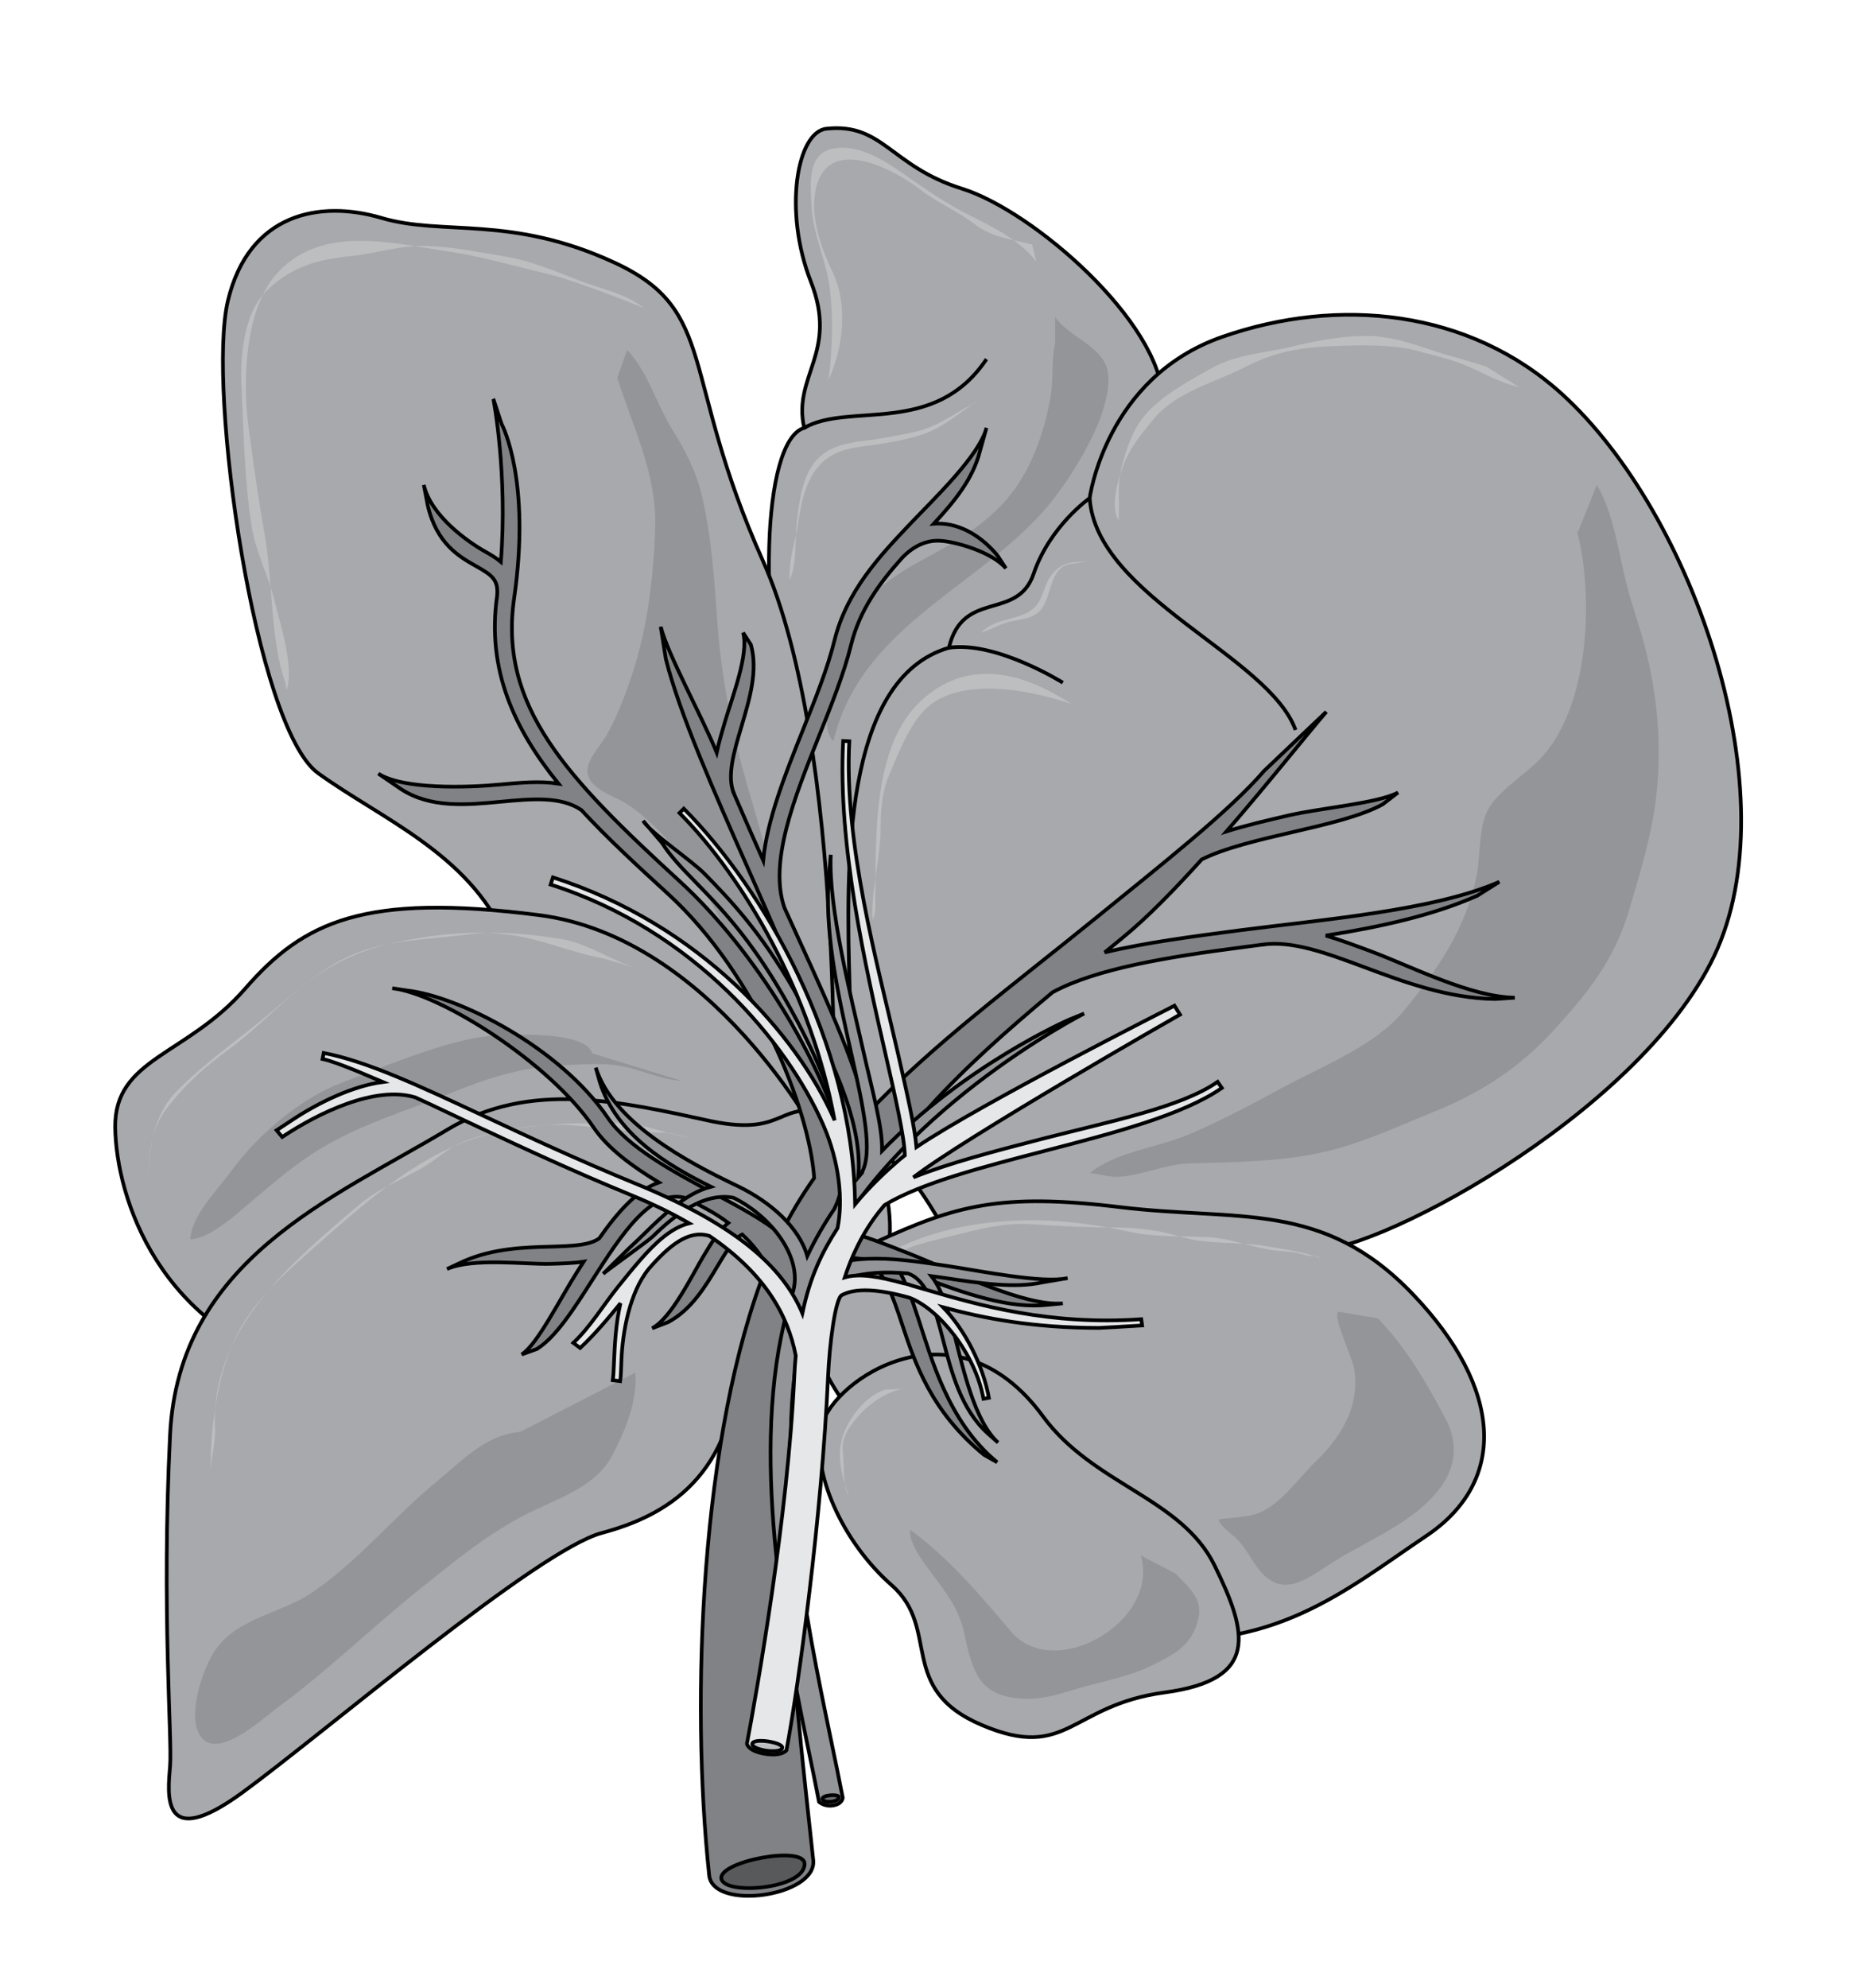 <?xml version="1.0" encoding="utf-8"?>
<!--
 Semantic Body Illustrations - v1.0.0 - 2014-08-22
 http://sbb.cellfinder.org
-->
<!DOCTYPE svg PUBLIC "-//W3C//DTD SVG 1.1//EN" "http://www.w3.org/Graphics/SVG/1.1/DTD/svg11.dtd">
<svg version="1.1" id="liver" xmlns="http://www.w3.org/2000/svg" xmlns:xlink="http://www.w3.org/1999/xlink" x="0px"
	 y="0px" width="213.837px" height="229.557px" viewBox="0 0 213.837 229.557" enable-background="new 0 0 213.837 229.557" xml:space="preserve"
	 prefix="uberon: http://purl.obolibrary.org/obo/UBERON_ ro: http://www.obofoundry.org/ro/ro.owl# go: http://purl.org/obo/owl/GO#GO_ ma: http://purl.org/obo/owl/MA#MA_ cl: http://purl.org/obo/owl/CL# celda: http://ontology.cellfinder.org/CELDA.owl#CELDA_ ncbitaxon: http://purl.obolibrary.org/obo/NCBITaxon_ biotop: http://purl.org/biotop/biotop.owl#"
	 about="ma:0000358"
	 typeof="ncbitaxon:10090">
<title>Mouse Adult Liver</title>
<desc>Copyright (C) Lekschas et al. Licensed under Creative Commons BY-SA 4.0</desc>
<desc>Homepage: http://sbb.cellfinder.org</desc>
<desc>Repository: https://github.com/flekschas/sbi</desc>
<g property="ro:has_part" resource="ma:0000362" id="middle_lobe">
	<path fill="#A7A9AC" stroke="#000000" stroke-width="0.425" d="M95.475,14.862c6.539-0.69,7.41,4.355,15.648,6.923
		c8.239,2.568,23.007,15.41,23.221,24.399s-4.495,31.342-12.2,39.856c-7.704,8.514-20.011,46.106-25.881,46.143
		s-0.35-29.831-4.57-45.073c-4.221-15.243-3.739-36.213,1.212-37.698c-1.367-6.01,3.985-8.69,0.774-16.875
		S92.071,15.221,95.475,14.862z"/>
	<path fill="none" stroke="#000000" stroke-width="0.425" d="M92.905,49.412c5.205-3.006,15.016,1.053,21.057-7.937"/>
	<path fill="#BCBEC0" d="M119.728,30.239c-1.794-2.43-4.901-3.963-7.538-5.283c-2.711-1.358-5.1-2.961-7.592-4.726
		c-2.152-1.523-4.925-3.355-7.741-3.158c-3.706,0.259-3.25,4.055-3.093,6.879c0.183,3.302,1.771,6.26,2.13,9.621
		c0.385,3.609,0.244,6.769-0.17,10.283c1.708-3.707,2.259-8.74,0.458-12.446c-1.121-2.307-2.281-5.547-2.12-8.17
		c0.49-7.996,8.439-4.274,12.333-1.289c1.958,1.502,4.239,2.428,6.166,3.914c2.087,1.609,4.164,1.72,6.667,2.375L119.728,30.239z"/>
	<path fill="#BCBEC0" d="M112.561,46.572c-2.58,1.277-4.236,2.771-7.141,3.361c-1.901,0.387-3.584,0.737-5.534,0.972
		c-2.408,0.29-4.568,0.732-6.029,2.825c-1.27,1.819-1.592,4.63-1.833,6.805c-0.206,1.866,0.052,4.713-0.801,6.445
		c-0.183-2.126,0.738-4.769,1.042-6.911c0.202-1.421,0.525-3.011,1.125-4.334c1.196-2.641,3.037-3.725,5.883-4.125
		c2.543-0.357,4.655-0.615,7.084-1.37c2.6-0.809,4.562-2.646,6.87-4.167L112.561,46.572z"/>
	<path fill="#939598" d="M121.896,39.646c-0.453,1.873-0.176,4.079-0.516,6.083c-0.635,3.736-1.963,7.769-4.235,10.866
		c-2.83,3.858-6.915,6.072-10.989,8.294c-4.259,2.324-7.048,4.757-8.795,9.324c-0.864,2.259-3.072,9.362-1.085,11.39
		c3.037-12.816,15.765-17.358,23.866-26.122c2.621-2.836,5.582-7.535,6.94-11.13c0.627-1.659,1.374-4.373,0.713-6.096
		c-0.931-2.423-4.372-3.434-5.899-5.653V39.646z"/>
	<path fill="#A7A9AC" stroke="#000000" stroke-width="0.425" d="M96.263,132.183c0,0,1.519-45.85-8.131-67.423
		c-9.649-21.573-5.089-28.85-17.107-34.415c-12.018-5.565-19.828-3.073-26.945-5.175c-7.118-2.102-15.335-0.565-17.754,9.582
		C23.905,44.9,29.472,84.026,36.749,89.29c7.276,5.264,17.335,9.251,21.616,18.922S84.507,132.144,96.263,132.183z"/>
	<path fill="#BCBEC0" d="M63.019,31.572c-3.741-0.867-7.462-1.983-11.255-2.538c-6.656-0.975-14.798-3.175-19.911,2.705
		c-3.56,4.094-3.863,12.337-3.125,17.704c0.551,4.01,1.068,7.967,1.795,11.963c0.939,5.166,0.686,10.502,1.904,15.666
		c0.212,0.899,0.612,1.736,0.671,2.654c0.929-2.606-0.694-7.52-1.362-10.279c-0.726-3.001-2.191-5.613-2.675-8.725
		c-0.822-5.284-0.917-10.784-1.166-16.149c-0.163-3.513,0.281-8.419,2.874-10.962c2.883-2.828,5.89-3.643,9.784-4.042
		c3.046-0.312,5.689-1.276,8.838-1.163c3.025,0.109,5.811,0.697,8.708,1.17c3.161,0.516,5.801,1.632,8.755,2.797
		c2.791,1.102,5.163,1.39,7.542,3.199C74.394,35.572,66.73,32.432,63.019,31.572z"/>
	<path fill="#939598" d="M71.306,43.64c1.765,5.523,4.552,11.1,4.388,17.116c-0.163,5.942-0.95,12.27-2.919,17.878
		c-0.781,2.226-1.6,4.391-2.8,6.433c-0.638,1.086-2.196,2.656-2.105,4.042c0.137,2.082,3.218,2.834,4.63,3.78
		c3.93,2.633,7.491,7.259,9.69,11.37c1.523,2.847,3.091,5.645,4.722,8.419c1.374,2.337,2.746,5.491,4.949,7.16
		c-0.327-9.886-2.545-19.055-5.344-28.504c-1.772-5.982-3.156-12.815-3.608-19.019c-0.366-5.02-0.699-10.621-1.935-15.506
		c-0.658-2.602-1.944-5.003-3.343-7.265c-1.784-2.883-2.828-6.678-5.183-9.139L71.306,43.64z"/>
</g>
<g property="ro:has_part" resource="ma:0000363" id="right_lateral_lobe">
	<path fill="#A7A9AC" stroke="#000000" stroke-width="0.425" d="M94.67,131.631c0,0-12.328-23.406-32.45-25.961
		s-27.117,0.711-33.893,8.496c-6.775,7.784-15.127,8.021-15.018,16.035c0.109,8.015,5.032,23.639,23.01,28.133
		C54.298,162.828,86.665,143.026,94.67,131.631z"/>
	<path fill="#BCBEC0" d="M69.807,110.706c-3.813-0.684-7.493-2.386-11.37-2.809c-4.358-0.475-8.76,0.083-13,0.993
		c-3.519,0.754-6.909,2.262-9.772,4.43c-3.258,2.467-6.025,5.52-9.335,7.943c-2.635,1.93-4.85,3.913-6.885,6.489
		c-2.151,2.724-2.295,5.737-2.295,9.11c0.011-3.927,0.452-8.009,3.305-10.902c2.978-3.02,6.548-5.535,9.837-8.212
		c3.617-2.944,6.804-6.195,11.316-7.844c3.83-1.399,8.205-1.438,12.195-1.966c3.486-0.461,7.486-0.077,10.933,0.478
		c3.14,0.505,5.73,2.433,8.755,3.385L69.807,110.706z"/>
	<path fill="#939598" d="M68.397,121.636c-0.684-2.814-11.18-2.209-13.307-1.807c-5.256,0.995-10.587,3.314-15.573,5.193
		c-4.8,1.81-9.769,6.042-12.797,10.204c-1.463,2.009-4.7,5.261-4.717,7.892c1.808-0.051,4.201-1.968,5.603-3.141
		c3.108-2.6,6.023-5.298,9.515-7.389c4.779-2.862,10.22-4.447,15.349-6.515c3.901-1.574,7.95-2.863,12.19-3.042
		c2.075-0.087,4.478-0.273,6.53-0.016c2.583,0.325,4.88,1.63,7.565,1.808L68.397,121.636z"/>
	<path fill="#A7A9AC" stroke="#000000" stroke-width="0.425" d="M96.35,128.798c-6.631-2.086-5.195,2.494-14.062,0.702v0.001
		c-10.658-2.316-21.065-4.781-30.611,0.953c-13.22,7.941-31.034,14.992-32.03,35.244c-0.996,20.252,0.259,35.089,0,38.262
		c-0.258,3.173-1.141,9.977,8.374,3.03s34.059-27.973,41.512-29.967c7.453-1.995,15.275-6.489,15.859-20.4
		c2.221-11.403,9.207-5.751,14.472-7.879C105.129,146.616,102.98,130.885,96.35,128.798z"/>
	<path fill="#BCBEC0" d="M77.272,130.813c-3.461-0.023-6.908-0.439-10.353-0.799c-3.543-0.37-6.796,0.1-10.25,0.874
		c-1.238,0.277-2.573,0.677-3.71,1.217c-1.393,0.661-2.447,1.694-3.757,2.496c-2.623,1.604-5.401,2.574-7.763,4.574
		c-7.883,6.674-17.177,14.485-16.604,25.784c0.085,1.674-0.431,3.202-0.52,4.859c0.018-4.885,0.704-10.616,2.777-15.112
		c1.834-3.979,5.205-7.14,8.445-9.974c6.217-5.439,13.087-11.945,21.324-13.841c3.932-0.905,7.738-1.22,11.751-1.172
		c1.541,0.019,3.284-0.226,4.78,0.094c2.115,0.453,4.213,1.253,6.369,1.598L77.272,130.813z"/>
	<path fill="#939598" d="M60.084,165.361c-4.053,0.362-6.633,3.278-9.649,5.745c-4.929,4.032-9.157,9.297-14.454,12.851
		c-3.545,2.379-8.439,2.832-11.044,6.505c-1.438,2.028-3.042,6.853-2.135,9.324c1.569,4.276,7.422-1.241,9.367-2.668
		c5.647-4.145,10.656-9.056,16.123-13.446c3.984-3.198,7.619-6.227,12.13-8.615c3.639-1.927,8.335-3.188,10.313-6.986
		c1.481-2.845,2.928-6.257,2.662-9.556L60.084,165.361z"/>
</g>
<g property="ro:has_part" resource="ma:0000361" id="left_lateral_lobe">
	<path fill="#A7A9AC" stroke="#000000" stroke-width="0.425" d="M180.423,45.483c15.361,13.946,26.408,46.461,17.595,64.939
		s-40.324,35.07-47.076,34c-3.307,5.298-17.454,13.27-29.012,10.487c-11.557-2.782-13.912-22.045-21.831-21.617
		c-4.28-1.07-1.542-5.574-1.948-19.374c-0.406-13.8-0.831-35.54,11.474-39.117c1.604-6.787,7.911-3.031,9.787-8.548
		c1.876-5.517,6.472-8.727,6.472-8.727s1.822-13.917,15.308-18.623C154.677,34.198,169.729,35.775,180.423,45.483z"/>
	<path fill="none" stroke="#000000" stroke-width="0.425" d="M125.884,57.527c0.755,11.344,20.7,18.219,23.784,26.767"/>
	<path fill="none" stroke="#000000" stroke-width="0.425" d="M109.625,74.802c5.457-0.794,13.162,4.035,13.162,4.035"/>
	<path fill="#BCBEC0" d="M171.683,42.324c-2.182-0.716-4.239-1.189-6.396-1.926c-1.881-0.642-4.078-1.337-6.058-1.539
		c-2.857-0.292-6.862,0.398-9.701,1.107c-3.191,0.797-6.639,0.899-9.589,2.562c-2.661,1.499-5.924,3.227-7.866,5.649
		c-1.234,1.539-2,3.813-2.508,5.811c-0.533,2.1-0.189,3.929-0.345,6.089c-1.159-1.784,0.285-6.133,1.257-7.861
		c0.857-1.523,1.771-2.578,2.896-3.929c2.555-3.07,7.1-4.15,10.608-5.963c3.286-1.698,6.391-2.226,10.054-2.357
		c3.056-0.11,6.967-0.232,9.826,0.585c1.64,0.469,3.426,0.847,5.001,1.458c2.168,0.84,4.25,2.179,6.593,2.671L171.683,42.324z"/>
	<path fill="#BCBEC0" d="M125.794,64.796c-1.771,0.192-2.935-0.101-4.29,1.568c-0.876,1.079-0.936,2.589-1.843,3.622
		c-1.546,1.758-4.504,1.164-6.306,3.081c1.27-0.423,2.281-1.083,3.638-1.352c1.083-0.215,2.372-0.324,3.182-1.219
		c1.436-1.585,0.978-5.22,3.733-5.386L125.794,64.796z"/>
	<path fill="#BCBEC0" d="M123.751,81.298c-5.667-3.75-12.076-5.344-17.449-0.279c-5.559,5.24-5.108,15.917-5.182,22.91
		c-0.008,0.811,0.086,1.573-0.322,2.309c-0.204-3.439,0.944-7.111,0.938-10.607c-0.003-2.12,0.154-4.206,0.994-6.16
		c1.12-2.607,2.463-6.24,4.679-8.015C112.728,77.198,123.751,81.298,123.751,81.298z"/>
	<path fill="#939598" d="M182.187,61.708c0,0.256,0.042-0.858-0.009-0.424c1.99,7.602,1.486,20.606-4.417,26.521
		c-1.675,1.678-4.312,3.312-5.615,5.293c-1.399,2.127-1.058,5.333-1.519,7.789c-1.159,6.182-4.576,11.189-8.559,15.971
		c-3.25,3.903-9.454,6.346-13.916,8.753c-3.579,1.931-7.234,3.903-10.998,5.468c-3.573,1.486-8.185,1.915-11.249,4.383
		c1.112,0.088,2.094,0.481,3.247,0.433c2.748-0.116,5.366-1.453,8.191-1.54c5.011-0.155,10.037-0.168,14.982-1.185
		c4.669-0.959,9.123-3.084,13.504-4.855c5.222-2.11,9.693-5.019,13.499-9.166c4.168-4.542,7.173-8.244,8.948-14.278
		c1.426-4.849,2.88-9.586,3.224-14.632c0.357-5.253-0.1-9.891-1.327-14.986c-0.599-2.485-1.472-4.795-2.135-7.271
		c-1.001-3.743-1.552-8.67-3.57-11.981L182.187,61.708z"/>
</g>
<g property="ro:has_part" resource="ma:0000364" id="caudate_lobe">
	<path fill="#A7A9AC" stroke="#000000" stroke-width="0.425" d="M101.298,143.387c9.055-4.137,14.21-5.67,28.03-3.992
		c13.816,1.679,23.463-0.843,33.893,10.065c10.432,10.908,10.941,21.608,1.562,27.899c-9.383,6.292-17.725,13.632-33.889,11.743
		c-16.163-1.887-15.91-14.26-23.989-18.665C98.827,166.034,85.543,150.585,101.298,143.387z"/>
	<path fill="#BCBEC0" d="M152.028,145.048c-0.745,0.117-1.74-0.308-2.488-0.42c-1.017-0.154-2.084-0.152-3.108-0.349
		c-2.419-0.464-4.514-1.305-7.04-1.42c-3.076-0.141-5.986,0.039-8.988-0.623c-3.001-0.662-6.191-1.137-9.257-1.274
		c-7.215-0.323-15.521,1.054-21.345,5.59c1.934-0.505,3.686-1.931,5.621-2.601c1.403-0.485,2.908-0.808,4.327-1.167
		c2.886-0.729,6.206-1.625,9.238-1.421c3.411,0.23,6.796,0.4,10.245,0.4c1.565,0,2.944,0.157,4.484,0.403
		c1.572,0.251,3.067,0.87,4.676,1.095c2.701,0.378,5.466,0.192,8.163,0.692c2.181,0.404,4.656,0.644,6.666,1.692L152.028,145.048z"
		/>
	<path fill="#939598" d="M154.608,151.477c-0.687,0.632,1.686,5.334,1.877,6.795c0.564,4.303-1.604,7.728-4.544,10.559
		c-1.935,1.863-3.935,4.839-6.462,5.863c-1.408,0.57-3.244,0.529-4.729,0.775c0.396,1.013,1.65,1.671,2.457,2.584
		c0.934,1.056,1.543,2.438,2.459,3.474c2.804,3.174,5.594,0.548,8.707-1.367c4.189-2.578,10.359-4.964,12.806-9.62
		c1.082-2.059,0.974-4.473-0.062-6.466c-2.097-4.041-4.746-8.583-7.943-11.834L154.608,151.477z"/>
	<path fill="#A7A9AC" stroke="#000000" stroke-width="0.425" d="M120.486,163.557c5.82,7.928,15.974,9.397,19.817,17.204
		c3.843,7.807,5.208,13.213-5.739,14.684c-10.949,1.469-11.202,7.973-21.114,3.777s-4.697-11.117-10.43-16.152
		c-5.734-5.034-9.393-13.217-8.085-18.46C96.244,159.366,110.316,149.709,120.486,163.557z"/>
	<path fill="#BCBEC0" d="M102.257,160.477c-2.399,0.725-4.65,3.771-5.104,6.172c-0.411,2.177,0.274,4.186,0.905,6.164
		c-0.715-1.176-0.532-3.55-0.679-4.969c-0.119-1.152,0.112-2.025,0.767-3.008c1.386-2.083,3.654-3.937,6.102-4.458L102.257,160.477z
		"/>
	<path fill="#939598" d="M131.786,179.625c2.277,7.602-10.009,14.724-15.026,8.749c-3.494-4.161-7.22-8.497-11.615-11.725
		c-0.184,1.818,2.063,4.421,3.058,5.786c1.67,2.29,2.705,3.792,3.279,6.547c0.978,4.688,2.019,7.116,7.228,7.198
		c2.338,0.037,4.727-0.916,6.99-1.521c2.434-0.649,4.991-1.177,7.265-2.283c2.244-1.093,4.235-2.062,5.145-4.383
		c1.177-3.004-0.228-4.177-2.329-6.277L131.786,179.625z"/>
</g>
<g property="ro:has_part" resource="ma:0002132" id="hepatic_portal_vein">
	<path fill="#808285" stroke="#000000" stroke-width="0.425" d="M158.381,109.86c-1.782-0.664-3.523-1.308-5.221-1.819
		c6.279-0.999,12.348-2.322,17.493-4.599l2.562-1.611c-7.489,3.315-20.547,4.373-29.921,5.593
		c-5.583,0.727-10.999,1.436-15.673,2.562c0.685-0.565,1.37-1.129,2.057-1.688c2.79-2.27,5.986-5.542,9.148-9.046
		c2.625-1.319,6.575-2.246,10.422-3.139c4.079-0.947,7.932-1.842,10.467-3.214l1.798-1.381c-2.301,1.245-8.942,1.787-12.714,2.662
		c-2.432,0.565-4.901,1.145-7.111,1.836c4.798-5.536,9.192-11.083,11.535-13.816l-7.179,6.812
		c-3.984,4.649-12.108,11.031-19.532,17.069c-9.253,7.526-18.883,14.608-26.41,22.601c-1.122-5.906-5.166-14.376-9.478-23.852
		c-1.828-5.261,1.119-12.653,3.985-19.816c1.425-3.561,2.898-7.243,3.716-10.562c0.989-4.015,3.289-7.122,5.833-9.968l0.001,0.001
		c1.281-1.377,2.779-2.094,4.333-2.039c1.814,0.051,6.157,1.315,7.713,3.189l-0.961-1.473c-1.926-2.319-4.304-3.633-6.697-3.701
		c-0.225-0.005-0.447,0.005-0.668,0.021c2.413-2.608,4.521-5.199,5.31-8.321l0.773-2.751c-0.813,3.218-6.144,8.266-8.933,11.213
		c-3.385,3.577-7.222,7.631-8.631,13.352c-0.785,3.185-2.167,6.641-3.631,10.299c-2.053,5.131-4.141,10.372-4.601,15.081
		c-1.164-2.632-2.305-5.218-3.379-7.714l0.001,0c-0.839-1.995-0.005-4.8,0.877-7.769c0.944-3.176,1.92-6.459,1.079-9.43
		l-0.894-1.376c0.684,2.416-1.224,7.336-2.086,10.24c-0.356,1.198-0.716,2.411-0.967,3.599c-1.736-4.248-5.666-11.351-6.467-14.528
		l0.594,3.734c1.601,6.347,5.496,15.156,9.621,24.482c5.078,11.484,10.692,24.186,11.056,30.874
		c-0.101,0.118-0.205,0.235-0.305,0.354c-2.11-8.824-9.948-21.964-18.74-30.02c-13.125-12.027-20.964-20.231-19.159-32.73
		c1.952-13.515-1.315-19.863-1.455-20.127l-0.95-2.875c0.028,0.053,1.666,8.638,0.87,18.818c-0.578-0.491-1.245-0.872-1.883-1.231
		c-1.868-1.053-6.186-4.05-7.02-7.657l0.453,2.356c1.032,4.459,3.668,5.944,5.593,7.029c1.815,1.023,2.609,1.555,2.422,3.447l0,0
		c-1.212,8.491,1.974,15.355,7.092,21.666c-2.156-0.327-4.509-0.109-6.817,0.108c-3.675,0.348-11.165,0.588-14-1.272l2.601,1.776
		c3.417,2.242,7.57,1.851,11.585,1.472c3.56-0.334,6.921-0.643,9.279,0.967c3.037,3.291,6.511,6.476,10.047,9.716
		c10.133,9.285,16.295,24.77,16.845,32.77c-1.452,2.075-2.759,4.216-3.848,6.461c-0.007,0.014-0.013,0.028-0.02,0.042
		c-1.87-1.594-4.702-3.108-7.742-4.732c-4.638-2.477-9.895-5.285-12.227-8.717c-5.552-8.169-17.295-14.076-23.27-14.714
		l-1.635-0.248c5.462,0.583,18.109,8.492,23.264,16.077c1.653,2.433,4.464,4.5,7.534,6.347c-2.577,0.914-4.827,3.511-6.887,6.459
		c-1.128,0.825-3.254,0.889-5.715,0.958c-2.914,0.082-6.539,0.183-9.925,1.674l-1.952,0.908c3.03-1.334,9.049-0.518,11.932-0.599
		c1.4-0.039,2.705-0.078,3.866-0.255c-0.243,0.377-0.484,0.754-0.723,1.127c-2.021,3.161-4.638,8.462-6.447,9.596l1.762-0.634
		c2.187-1.371,4.212-4.539,6.357-7.894c3.411-5.334,6.937-10.838,10.999-9.485c0.718,0.391,1.433,0.774,2.134,1.148
		c0.941,0.503,1.821,1.067,2.624,1.666c-1.106,0.894-2.01,2.399-2.896,3.884c-1.303,2.184-3.685,7.113-5.907,8.291l1.833-0.7
		c2.713-1.437,4.341-4.166,5.777-6.574c1.199-2.01,1.995-3.193,2.797-3.56c1.314,1.227,2.295,2.514,2.824,3.683
		c-7.64,19.257-8.804,50.031-6.639,70.326c0.441,4.132,12.466,2.419,12.021-1.75c-2.239-20.987-6.285-52.165,2.053-69.511
		c1.184-0.15,2.675-0.091,4.279,0.188c2,1.667,2.876,4.247,3.92,7.393c1.493,4.5,3.351,10.099,9.474,15.118l1.524,0.857
		c-5.678-4.655-7.629-12.122-9.115-16.6c-0.723-2.18-1.396-4.196-2.447-5.893c0.253,0.088,0.506,0.18,0.757,0.279
		c4.91,1.94,10.423,4.118,15.058,4.118c0.401,0,0.796-0.017,1.183-0.051l2.148-0.199c-4.405,0.387-12.53-3.687-17.66-5.714
		c-2.805-1.107-5.339-2.105-7.468-2.622c5.156-10.886,13.143-18.573,23.945-27.593c5.036-2.72,13.165-4.058,21.945-5.2
		c0.779-0.102,1.562-0.205,2.346-0.308v0.001c3.42-0.486,7.485,1.029,11.793,2.635c4.49,1.674,9.58,3.571,15.028,3.651l2.283-0.152
		C169.895,115.143,162.934,111.557,158.381,109.86z"/>
	<path fill="#58595B" stroke="#000000" stroke-width="0.425" d="M92.95,215.237c0.016,2.941-9.333,3.676-9.616,1.696
		S92.938,213.069,92.95,215.237z"/>
</g>
<g property="ro:has_part" resource="ma:0001963" id="hepatic_artery">
	<path fill="#939598" stroke="#000000" stroke-width="0.425" d="M109.36,146.181c-5.306-0.798-11.111-1.654-14.944,0.705
		c0.085-0.201,0.165-0.407,0.254-0.605c7.917-17.602,30.363-29.146,30.582-29.24l-1.781,0.724
		c-0.163,0.07-12.011,5.278-21.568,15.127c0.043-2.893-1.122-6.854-2.219-11.738c-1.347-5.997-3.998-16.282-3.711-22.448
		l-0.292,3.423c-0.295,6.356,1.254,13.252,2.621,19.335c1.416,6.305,2.639,11.75,1.186,14.059l0.016,0.007
		c-0.121,0.142-0.241,0.284-0.36,0.427c0.537-5.283-2.076-12.345-7.393-21.594c-3.974-6.914-7.488-10.518-10.312-13.413
		c-1.579-1.619-6.214-4.696-7.14-6.154l2.191,2.558c1.004,1.583,2.362,2.974,3.934,4.586c2.769,2.838,6.214,6.37,10.099,13.129
		c6.434,11.194,8.41,19.439,5.875,24.508l0.003,0.006c-1.175,1.723-2.234,3.546-3.142,5.463c-0.935-3.313-4.246-6.241-7.998-8.053
		l-0.483-0.233c-5.115-2.465-13.929-7.048-15.95-13.467l0.456,1.634c1.935,6.146,7.812,9.615,12.837,12.115
		c-2.917,0.769-5.529,3.316-7.735,5.471c-0.612,0.598-1.196,1.168-1.75,1.665l-2.955,2.923c0.568-0.509,5.128-3.722,5.756-4.335
		c2.671-2.608,5.934-5.082,9.294-4.451c4.556,2.241,8.378,7.316,6.687,11.417l0.009-0.002c-4.973,15.764-1.174,37.219,1.864,51.818
		c0.491,2.361,0.948,4.558,1.328,6.538c0,0,0.652,0.599,1.686,0.398s1.051-0.882,1.051-0.882c-0.38-1.988-0.838-4.191-1.332-6.562
		c-2.942-14.138-7.146-34.252-2.811-49.564c2.157-3.979,6.424-4.869,11.686-4.417c2.264,0.822,3.094,3.995,4.044,7.648
		c0.981,3.775,2.094,8.053,5.144,10.807l1.217,1.08c-2.735-2.469-4.058-8.661-4.99-12.243c-0.702-2.702-1.383-5.298-2.724-6.991
		c0.518,0.069,1.037,0.143,1.561,0.222c4.152,0.624,8.072,1.213,11.231,0.515l2.952-0.499
		C120.432,148.24,113.378,146.785,109.36,146.181z"/>
	<path fill="#6D6E71" stroke="#000000" stroke-width="0.425" d="M96.889,207.494c0.153,0.643-1.766,0.781-1.875,0.281
		S96.811,207.166,96.889,207.494z"/>
</g>
<g property="ro:has_part" resource="ma:0000357" id="common_bile_duct">
	<path fill="#E6E7E8" stroke="#000000" stroke-width="0.425" d="M107.079,148.966c-0.576-0.168-1.131-0.33-1.668-0.482
		c-0.352-0.129-0.704-0.236-1.054-0.29l0,0c-2.801-0.761-5.043-1.181-6.767-0.679c1.239-3.755,2.908-6.394,4.596-8.35
		c4.175-2.54,11.423-4.423,18.479-6.251c7.867-2.039,16.003-4.146,20.491-7.274l-0.493-0.707
		c-4.279,2.982-12.607,4.602-20.354,6.609c-5.431,1.407-10.671,2.768-14.788,4.422c5.761-4.485,30.569-18.682,30.797-18.802
		l-0.64-1.023c-0.881,0.462-22.21,11.227-29.804,16.329c-0.195-2.229-0.968-5.705-2.166-10.934
		c-2.329-10.167-6.225-24.128-5.591-35.93l-0.708-0.038c-0.645,12,2.57,26.036,4.917,36.285c1.066,4.654,2.159,9.43,2.206,11.57
		c-0.2,0.153-0.382,0.298-0.539,0.433c-1.811,1.553-3.585,3.243-5.201,5.206c-0.001-0.073-0.009-0.149-0.012-0.222
		c-0.292-18.49-10.568-36.192-19.781-45.452l-0.5,0.499c7.431,7.468,15.25,20.867,17.917,35.49
		c-0.015-0.034-0.025-0.067-0.041-0.101c-4.28-9.748-15.482-22.531-32.5-27.95l-0.263,0.828
		c16.567,5.275,27.304,18.215,31.465,27.692c1.928,4.392,2.324,8.798,1.677,11.989c-1.819,2.809-3.185,5.656-4.06,9.83
		c-2.249-5.35-7.65-10.208-19.115-14.913c-6.844-2.808-12.611-5.502-17.698-7.878c-7.547-3.526-13.508-6.311-18.484-7.273
		l-0.135,0.696c1.738,0.336,6.933,2.658,6.938,2.66c-3.444,0.456-7.413,2.37-10.475,4.406c-0.589,0.392-1.179,0.785-1.772,1.167
		l0.649,0.773c4.208-2.799,10.77-5.973,15.372-4.575c2.196,0.999,4.547,2.141,7.307,3.431c5.102,2.383,10.884,5.084,17.76,7.906
		c2.496,1.024,4.67,2.097,6.579,3.206c-2.017,0.489-3.861,2.174-5.75,4.341l0,0c-0.001,0.001-0.002,0.003-0.003,0.005
		c-0.803,0.921-1.614,1.923-2.451,2.962c-1.674,2.078-3.227,4.672-5.184,6.501l0.791,0.589c1.701-1.59,3.21-3.382,4.658-5.167
		c-0.544,2.357-0.665,4.831-0.746,6.752c-0.038,0.892-0.07,1.661-0.142,2.139l0.857,0.106c0.083-0.554,0.104-1.56,0.145-2.531
		c0.127-3.006,0.895-7.691,3.17-10.457l0,0c2.364-2.7,4.586-4.515,6.982-3.786c6.468,4.382,9.094,9.219,9.981,13.827
		c-0.073,0.768-0.13,1.558-0.167,2.375c-0.729,16.289-4.373,36.609-5.473,42.449c0,0,0.108,0.836,2.078,1.159s2.49-0.409,2.49-0.409
		c1.42-7.545,4.087-27.111,4.804-43.136c0.17-3.794,0.835-9.006,1.582-9.421c1.548-0.862,4.3-0.712,7.84,0.299
		c3.313,1.262,7.576,6.377,8.532,11.668l0.628-0.114c-0.683-3.783-2.76-7.833-5.288-10.453c4.772,1.286,10.353,2.383,18.021,2.382
		c0,0,3.562-0.185,4.968-0.282l-0.098-0.722C121.196,153.085,113.038,150.703,107.079,148.966z"/>
	<path fill="#BCBEC0" stroke="#000000" stroke-width="0.425" d="M90.373,201.837c-0.123,0.775-3.562,0.273-3.469-0.457
		S90.474,201.201,90.373,201.837z"/>
</g>
</svg>
